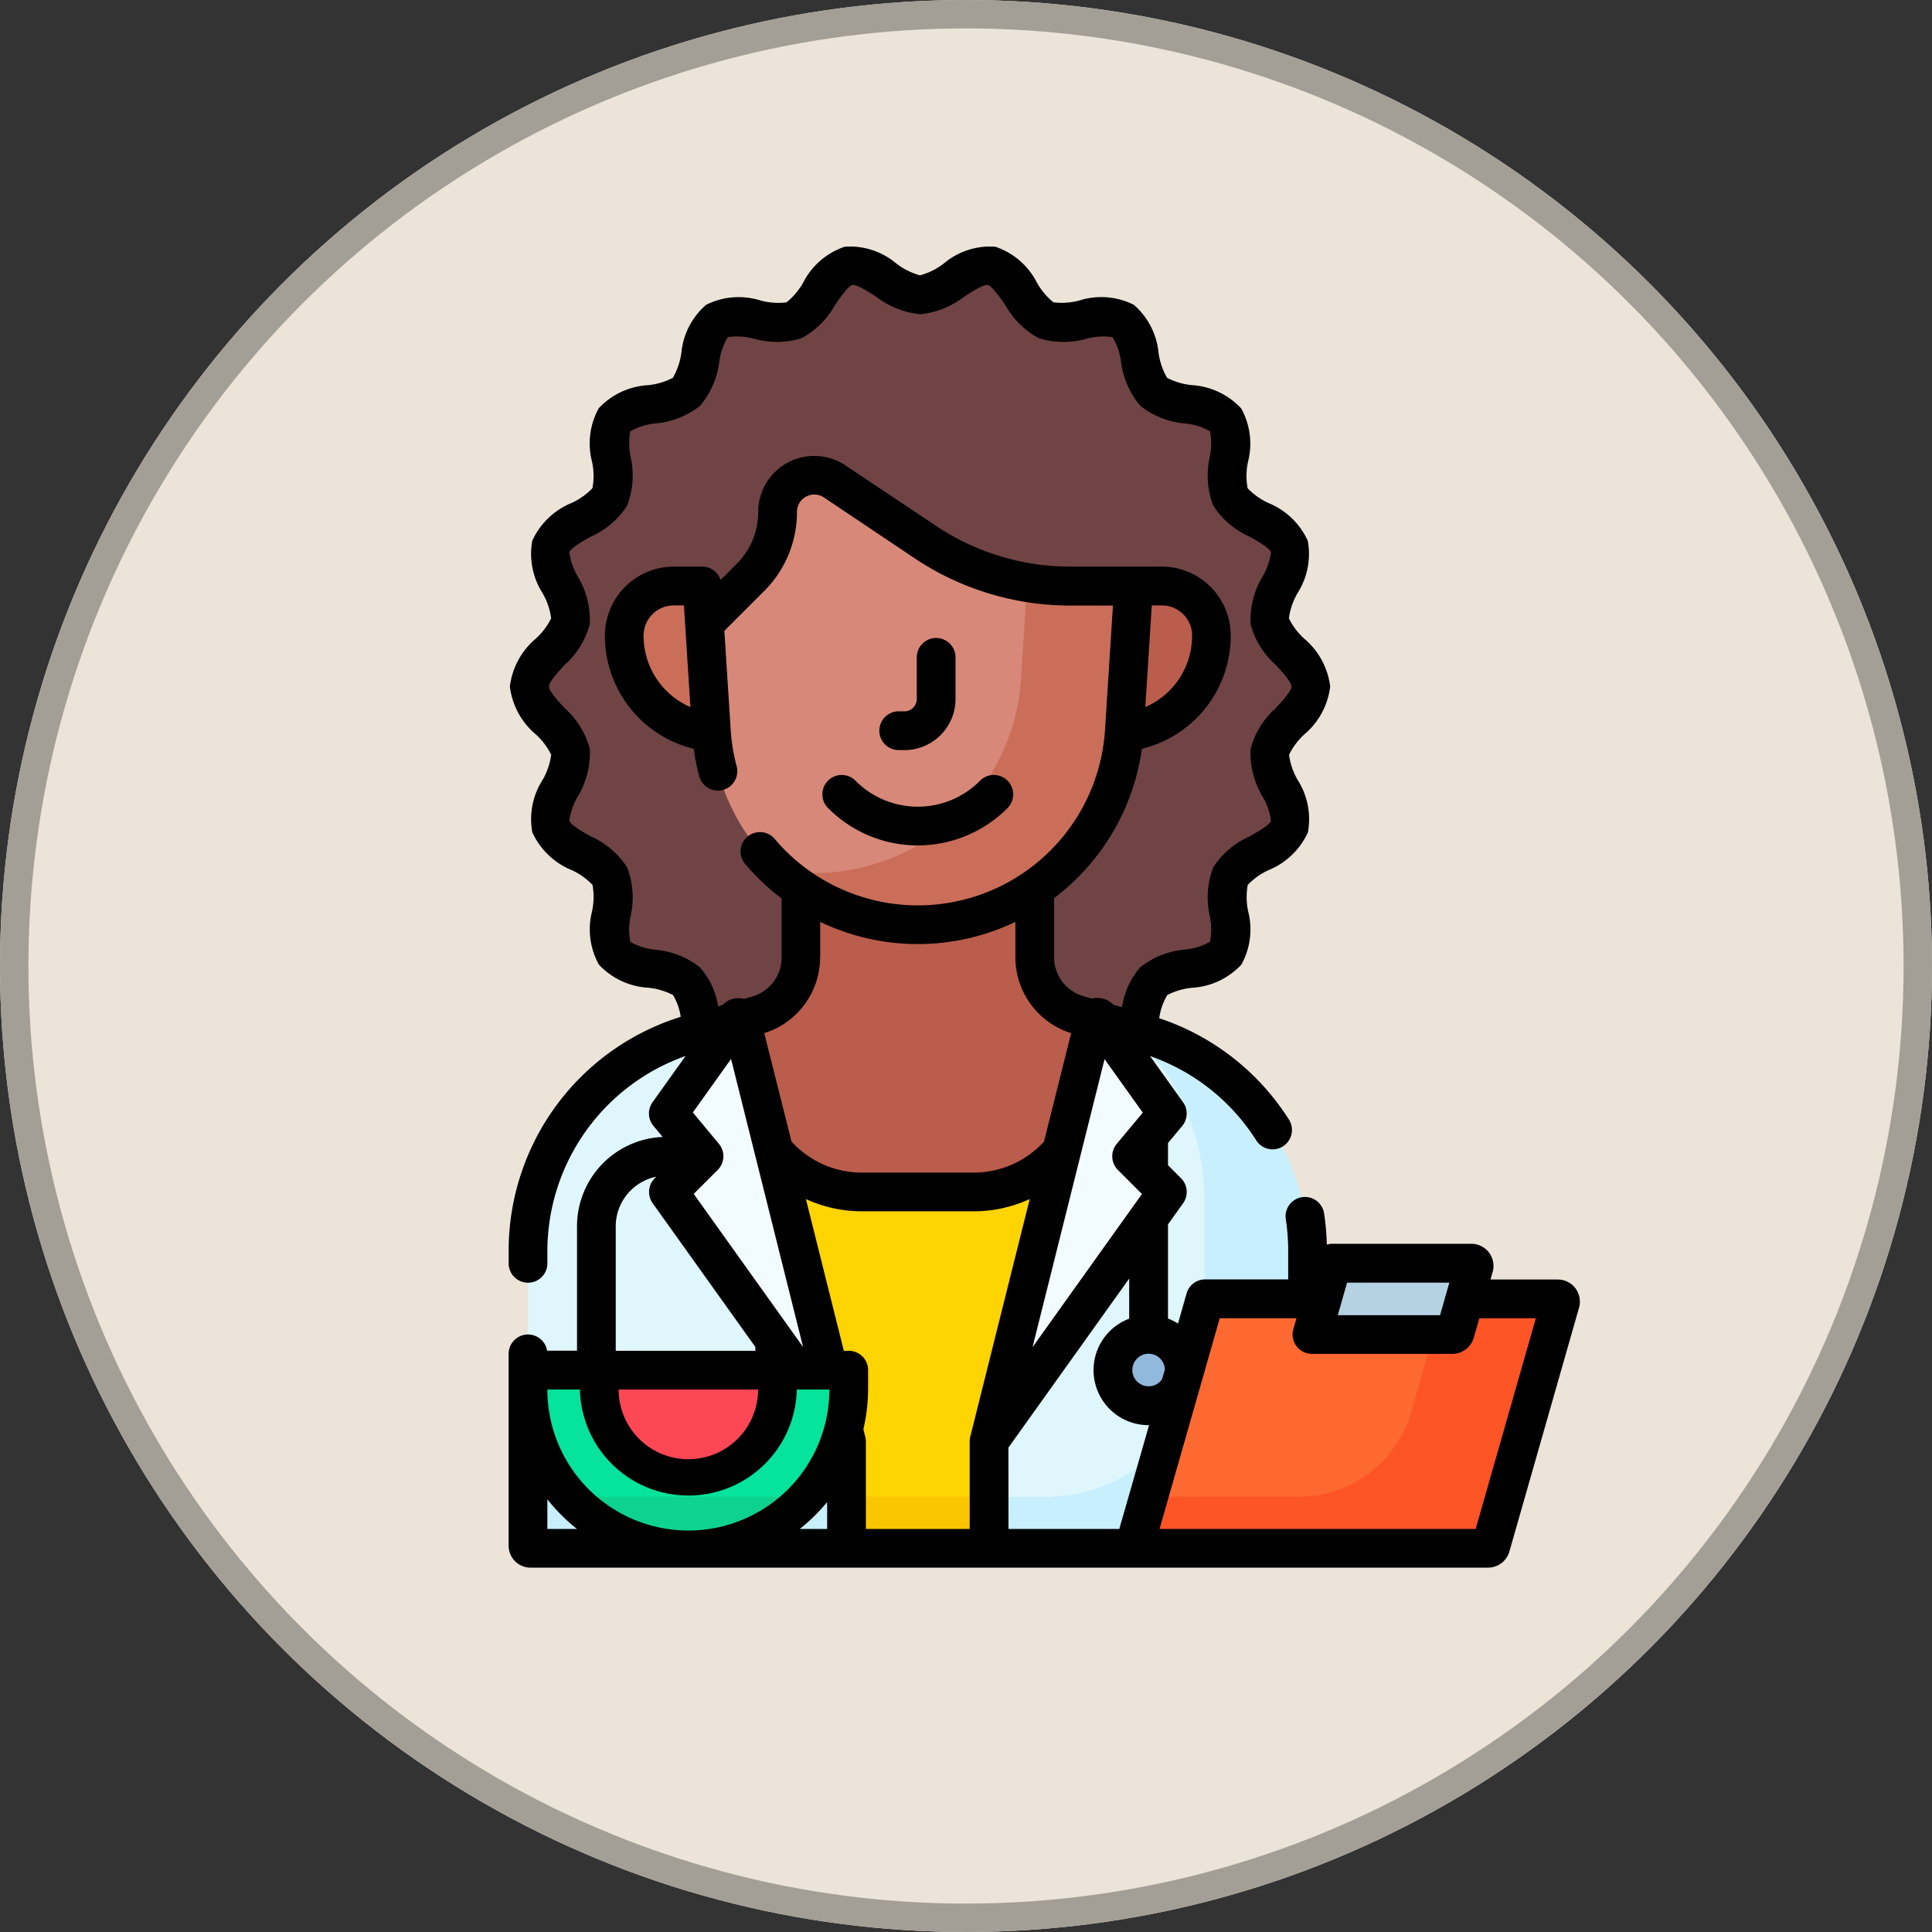 <svg xmlns="http://www.w3.org/2000/svg" width="68" height="68" viewBox="0 0 68 68">
  <rect x="0" y="0" width="68" height="68" fill="#333333" stroke="none"/>
  <g id="Grupo_1100811" data-name="Grupo 1100811" transform="translate(-203 -511)">
    <g id="Elipse_11543" data-name="Elipse 11543" transform="translate(203 511)" fill="#ece4d8" stroke="#a49f96" stroke-width="1">
      <circle cx="34" cy="34" r="34" stroke="none"/>
      <circle cx="34" cy="34" r="33.5" fill="none"/>
    </g>
    <g id="nutricionista" transform="translate(220.902 519.656)">
      <path id="Trazado_876158" data-name="Trazado 876158" d="M84.032,22.33c0,.816-1.327,1.521-1.445,2.3-.122.8.93,1.874.692,2.628-.245.774-1.722,1.042-2.078,1.75-.364.724.3,2.07-.167,2.712s-1.96.43-2.531.983-.408,2.053-1.071,2.5-1.975-.287-2.714.024S73.589,36.98,72.8,37.14c-.775.157-1.7-1.021-2.515-1.021S68.541,37.3,67.766,37.14c-.792-.16-1.186-1.609-1.921-1.918s-2.046.422-2.714-.024-.492-1.935-1.071-2.5-2.055-.329-2.531-.983.2-1.987-.167-2.712c-.355-.708-1.833-.975-2.078-1.75-.238-.754.815-1.823.692-2.628-.118-.779-1.445-1.484-1.445-2.3s1.327-1.521,1.445-2.3c.122-.8-.93-1.874-.692-2.628.245-.774,1.722-1.042,2.078-1.75.364-.724-.3-2.07.167-2.712s1.96-.43,2.531-.983.408-2.053,1.071-2.5,1.975.287,2.714-.024,1.129-1.758,1.921-1.918c.775-.157,1.7,1.021,2.515,1.021S72.022,7.362,72.8,7.519c.792.16,1.186,1.609,1.921,1.918s2.046-.422,2.714.024.492,1.935,1.071,2.5,2.055.329,2.531.983-.2,1.987.167,2.712c.355.708,1.833.975,2.078,1.75.238.754-.815,1.823-.692,2.628.118.779,1.445,1.484,1.445,2.3Z" transform="translate(-55.801 -6.823)" fill="#704444"/>
      <path id="Trazado_876159" data-name="Trazado 876159" d="M96.1,133.07l-.084-1.315h-1A1.742,1.742,0,0,0,93.28,133.5a3.424,3.424,0,0,0,3.424,3.424h.066l.365-4.881Z" transform="translate(-89.211 -119.783)" fill="#ca6e59"/>
      <path id="Trazado_876160" data-name="Trazado 876160" d="M138,262.071h10.035s1.477-8.494,1.372-8.523l-.748-.214a2.1,2.1,0,0,1-1.525-2.022v-2.432H138.9v2.432a2.1,2.1,0,0,1-1.525,2.022l-.748.214c-.1.03,1.371,8.524,1.371,8.524Z" transform="translate(-128.618 -226.265)" fill="#bb5d4c"/>
      <path id="Trazado_876161" data-name="Trazado 876161" d="M154.248,334.115a4.051,4.051,0,0,1-3.895,2.938h-3.925a4.051,4.051,0,0,1-3.895-2.938l3.348,11.719V349.6H150.9v-3.763Z" transform="translate(-133.99 -303.756)" fill="#fed402"/>
      <path id="Trazado_876162" data-name="Trazado 876162" d="M175.4,484.5l.361,1.817h5.017l.361-1.817Z" transform="translate(-163.869 -440.476)" fill="#fac600"/>
      <path id="Trazado_876163" data-name="Trazado 876163" d="M63.332,300.253l-.618.177-.955.273A7.939,7.939,0,0,0,56,308.336v10.385a.091.091,0,0,0,.091.091h11.12v-3.763Z" transform="translate(-55.32 -272.971)" fill="#dff6fd"/>
      <path id="Trazado_876164" data-name="Trazado 876164" d="M238.484,300.253l.618.177.955.273a7.939,7.939,0,0,1,5.758,7.633v10.385a.091.091,0,0,1-.091.091H234.6v-3.763Z" transform="translate(-217.694 -272.971)" fill="#dff6fd"/>
      <path id="Trazado_876165" data-name="Trazado 876165" d="M116.627,313.756l-6.272-8.781,1.254-1.254-1.254-1.505,2.389-3.344a.1.1,0,0,1,.17.032Z" transform="translate(-104.735 -271.678)" fill="#f2fbff"/>
      <path id="Trazado_876166" data-name="Trazado 876166" d="M234.593,313.756l6.273-8.781-1.254-1.254,1.253-1.505-2.389-3.344a.1.1,0,0,0-.17.032Z" transform="translate(-217.684 -271.678)" fill="#f2fbff"/>
      <path id="Trazado_876167" data-name="Trazado 876167" d="M55.99,484.5v1.727a.091.091,0,0,0,.091.091H67.2V484.5Z" transform="translate(-55.31 -440.475)" fill="#c8effe"/>
      <path id="Trazado_876168" data-name="Trazado 876168" d="M240.036,303.475l-.6-.172a7.937,7.937,0,0,1,2.726,5.988v4.9a5.58,5.58,0,0,1-5.58,5.58h-2v1.817H245.7a.091.091,0,0,0,.091-.091V311.109A7.939,7.939,0,0,0,240.036,303.475Z" transform="translate(-217.673 -275.743)" fill="#c8effe"/>
      <circle id="Elipse_11544" data-name="Elipse 11544" cx="1.254" cy="1.254" r="1.254" transform="translate(21.269 38.315)" fill="#91b9de"/>
      <path id="Trazado_876169" data-name="Trazado 876169" d="M278.046,131.755h2.133a1.742,1.742,0,0,1,1.742,1.742,3.424,3.424,0,0,1-3.424,3.424h-.066Z" transform="translate(-257.189 -119.783)" fill="#bb5d4c"/>
      <path id="Trazado_876170" data-name="Trazado 876170" d="M290.693,416.644h12.469a.1.1,0,0,0,.1-.072l2.452-8.582a.1.1,0,0,0-.1-.127H293.2Z" transform="translate(-268.686 -370.803)" fill="#fd6930"/>
      <path id="Trazado_876171" data-name="Trazado 876171" d="M305.614,407.862h-4.022l-1.137,3.979a4.115,4.115,0,0,1-3.957,2.984h-5.287l-.519,1.817h12.469a.1.1,0,0,0,.1-.072l2.452-8.582a.1.1,0,0,0-.1-.127Z" transform="translate(-268.686 -370.802)" fill="#fd5426"/>
      <path id="Trazado_876172" data-name="Trazado 876172" d="M360.44,394.059h4.886a.1.1,0,0,1,.1.127l-.66,2.31a.1.1,0,0,1-.1.072h-4.943Z" transform="translate(-331.444 -358.253)" fill="#b4d2e2"/>
      <path id="Trazado_876173" data-name="Trazado 876173" d="M61.647,441.745A5.645,5.645,0,0,1,56,436.1v-.627h11.29v.627A5.645,5.645,0,0,1,61.647,441.745Z" transform="translate(-55.321 -395.904)" fill="#05e39c"/>
      <path id="Trazado_876174" data-name="Trazado 876174" d="M72.464,484.5a5.63,5.63,0,0,0,4.146,1.817h.007a5.629,5.629,0,0,0,4.146-1.817Z" transform="translate(-70.287 -440.475)" fill="#0ed290"/>
      <path id="Trazado_876175" data-name="Trazado 876175" d="M83.613,435.473v.627a3.136,3.136,0,0,0,6.272,0v-.627Z" transform="translate(-80.423 -395.904)" fill="#fd4755"/>
      <path id="Trazado_876176" data-name="Trazado 876176" d="M137.244,92.75a9.194,9.194,0,0,1-5.1-1.544l-3.2-2.135a1.291,1.291,0,0,0-2.007,1.074,3.261,3.261,0,0,1-.955,2.306l-1.614,1.614.241,3.785a7.281,7.281,0,0,0,14.533,0l.325-5.1h-2.22Z" transform="translate(-117.471 -80.778)" fill="#d78878"/>
      <path id="Trazado_876177" data-name="Trazado 876177" d="M162.909,130.368a9.189,9.189,0,0,1-1.591-.139,2.091,2.091,0,0,1,.035.537l-.184,2.884a7.287,7.287,0,0,1-8.575,6.7,7.281,7.281,0,0,0,12.209-4.883l.325-5.1Z" transform="translate(-143.136 -118.396)" fill="#ca6e59"/>
      <path id="Trazado_876178" data-name="Trazado 876178" d="M360.44,394.059h4.886a.1.1,0,0,1,.1.127l-.66,2.31a.1.1,0,0,1-.1.072h-4.943Z" transform="translate(-331.444 -358.253)" fill="#b4d2e2"/>
      <path id="Trazado_876179" data-name="Trazado 876179" d="M193.068,155.812h.174a1.8,1.8,0,0,0,1.8-1.8v-1.465a.681.681,0,0,0-1.363,0v1.465a.436.436,0,0,1-.436.436h-.174a.682.682,0,1,0,0,1.363Z" transform="translate(-179.313 -138.067)"/>
      <path id="Trazado_876180" data-name="Trazado 876180" d="M176.691,206.271a.682.682,0,1,0-.964-.964,3.086,3.086,0,0,1-4.358,0,.682.682,0,1,0-.964.964A4.45,4.45,0,0,0,176.691,206.271Z" transform="translate(-159.147 -186.471)"/>
      <path id="Trazado_876181" data-name="Trazado 876181" d="M86.053,36.69a.785.785,0,0,0-.623-.31H83.061l.074-.258a.781.781,0,0,0-.751-1H77.5a.678.678,0,0,0-.2.029,8.679,8.679,0,0,0-.1-1.122.682.682,0,0,0-1.347.21,7.3,7.3,0,0,1,.087,1.123v1.014H73.018a.681.681,0,0,0-.655.494l-.3,1.06a1.929,1.929,0,0,0-.353-.176V34.438l.532-.744a.681.681,0,0,0-.073-.878l-.459-.459v-.782l.5-.6a.681.681,0,0,0,.031-.832l-1.163-1.628A7.251,7.251,0,0,1,74.8,31.457a.682.682,0,1,0,1.148-.734A8.613,8.613,0,0,0,71.4,27.183a2.205,2.205,0,0,1,.283-.814,2.406,2.406,0,0,1,.864-.257,2.582,2.582,0,0,0,1.744-.814,2.562,2.562,0,0,0,.239-1.881,2.4,2.4,0,0,1-.014-.926,2.394,2.394,0,0,1,.731-.52,2.6,2.6,0,0,0,1.387-1.33,2.564,2.564,0,0,0-.364-1.849,2.393,2.393,0,0,1-.3-.881A2.387,2.387,0,0,1,76.5,17.2a2.612,2.612,0,0,0,.918-1.69,2.613,2.613,0,0,0-.918-1.69,2.387,2.387,0,0,1-.535-.712,2.391,2.391,0,0,1,.3-.881,2.564,2.564,0,0,0,.364-1.849,2.6,2.6,0,0,0-1.387-1.33,2.394,2.394,0,0,1-.731-.52,2.4,2.4,0,0,1,.014-.926,2.562,2.562,0,0,0-.239-1.881A2.582,2.582,0,0,0,72.542,4.9a2.408,2.408,0,0,1-.864-.257,2.418,2.418,0,0,1-.3-.87,2.553,2.553,0,0,0-.872-1.7,2.553,2.553,0,0,0-1.92-.151,2.428,2.428,0,0,1-.908.065A2.434,2.434,0,0,1,67.1,1.3,2.552,2.552,0,0,0,65.633.029a2.524,2.524,0,0,0-1.817.592,2.391,2.391,0,0,1-.834.415,2.393,2.393,0,0,1-.833-.415A2.523,2.523,0,0,0,60.332.029,2.552,2.552,0,0,0,58.865,1.3a2.433,2.433,0,0,1-.584.688,2.422,2.422,0,0,1-.908-.065,2.554,2.554,0,0,0-1.92.151,2.554,2.554,0,0,0-.872,1.7,2.416,2.416,0,0,1-.3.87,2.406,2.406,0,0,1-.864.257,2.582,2.582,0,0,0-1.744.814A2.562,2.562,0,0,0,51.439,7.6a2.4,2.4,0,0,1,.014.926,2.393,2.393,0,0,1-.731.52,2.6,2.6,0,0,0-1.387,1.33,2.565,2.565,0,0,0,.364,1.849,2.391,2.391,0,0,1,.3.881,2.388,2.388,0,0,1-.535.712,2.613,2.613,0,0,0-.918,1.69,2.613,2.613,0,0,0,.918,1.69A2.386,2.386,0,0,1,50,17.91a2.389,2.389,0,0,1-.3.881,2.565,2.565,0,0,0-.364,1.849,2.6,2.6,0,0,0,1.387,1.33,2.4,2.4,0,0,1,.731.519,2.4,2.4,0,0,1-.014.926,2.562,2.562,0,0,0,.239,1.881,2.582,2.582,0,0,0,1.744.814,2.408,2.408,0,0,1,.864.257,2.047,2.047,0,0,1,.272.767,8.621,8.621,0,0,0-6.056,8.23v.447a.681.681,0,1,0,1.363,0v-.447a7.291,7.291,0,0,1,4.865-6.852l-1.163,1.628a.681.681,0,0,0,.031.832l.325.39a3.148,3.148,0,0,0-3.015,3.141v4.383H49.857a.682.682,0,0,0-1.355.105v6.758a.773.773,0,0,0,.772.772h33.7a.785.785,0,0,0,.751-.566l2.452-8.583a.785.785,0,0,0-.128-.684Zm-4.441-.2-.327,1.146h-3.6l.327-1.146ZM71.5,39.889a.573.573,0,1,1,.1-.34ZM64.75,41.913a.681.681,0,0,0-.02.186V45.16H61.076V42.1a.69.69,0,0,0-.023-.192l-.065-.26a6.324,6.324,0,0,0,.167-1.446V39.57a.681.681,0,0,0-.681-.681H60.3l-1.335-5.341a4.728,4.728,0,0,0,1.977.431h3.925a4.728,4.728,0,0,0,1.976-.431Zm-7.468-1.662a2.454,2.454,0,0,1-4.908,0Zm-1.424-7.726A.681.681,0,0,0,55.9,31.6l-.914-1.1,1.345-1.883,2.535,10.139-3.85-5.39Zm3.611-7.478V23.793a7.952,7.952,0,0,0,6.869,0v1.258A2.8,2.8,0,0,0,68.3,27.708l-.955,3.819a3.362,3.362,0,0,1-2.481,1.09H60.941a3.362,3.362,0,0,1-2.482-1.091L57.5,27.708a2.8,2.8,0,0,0,1.965-2.661Zm10.008,3.576,1.345,1.883-.917,1.1a.682.682,0,0,0,.042.918l.846.846-3.851,5.391Zm-15.8-3.85a2.232,2.232,0,0,1-.893-.277,2.276,2.276,0,0,1,.012-.911,2.973,2.973,0,0,0-.12-1.705,2.921,2.921,0,0,0-1.279-1.095c-.283-.16-.71-.4-.758-.554a2.282,2.282,0,0,1,.3-.856,2.967,2.967,0,0,0,.42-1.669,2.9,2.9,0,0,0-.882-1.433c-.221-.239-.555-.6-.555-.765s.334-.526.555-.765a2.9,2.9,0,0,0,.882-1.433,2.969,2.969,0,0,0-.42-1.669,2.286,2.286,0,0,1-.3-.856c.048-.153.476-.395.758-.554a2.921,2.921,0,0,0,1.279-1.095,2.973,2.973,0,0,0,.121-1.7,2.275,2.275,0,0,1-.012-.911,2.234,2.234,0,0,1,.893-.277,2.946,2.946,0,0,0,1.561-.618,2.985,2.985,0,0,0,.677-1.551,2.259,2.259,0,0,1,.3-.868,2.24,2.24,0,0,1,.924.058,2.987,2.987,0,0,0,1.675-.021,2.984,2.984,0,0,0,1.18-1.174c.172-.252.461-.673.612-.7s.576.253.811.4a3.034,3.034,0,0,0,1.569.631,3.035,3.035,0,0,0,1.569-.631c.235-.151.673-.431.811-.4s.44.452.612.7a2.984,2.984,0,0,0,1.18,1.174,2.987,2.987,0,0,0,1.675.021,2.239,2.239,0,0,1,.924-.058,2.259,2.259,0,0,1,.3.868,2.984,2.984,0,0,0,.677,1.551,2.945,2.945,0,0,0,1.562.618,2.233,2.233,0,0,1,.893.277,2.275,2.275,0,0,1-.012.911,2.973,2.973,0,0,0,.121,1.7,2.921,2.921,0,0,0,1.279,1.095c.283.16.71.4.758.554a2.282,2.282,0,0,1-.3.856,2.968,2.968,0,0,0-.42,1.669,2.9,2.9,0,0,0,.882,1.433c.221.239.556.6.556.765s-.334.526-.556.765a2.9,2.9,0,0,0-.882,1.433,2.968,2.968,0,0,0,.42,1.669,2.284,2.284,0,0,1,.3.856c-.048.153-.476.395-.758.554a2.921,2.921,0,0,0-1.279,1.095,2.973,2.973,0,0,0-.121,1.7,2.276,2.276,0,0,1,.012.911,2.233,2.233,0,0,1-.893.277,2.944,2.944,0,0,0-1.561.618,2.744,2.744,0,0,0-.645,1.41l-.305-.087a.779.779,0,0,0-.757-.217l-.29-.083A1.427,1.427,0,0,1,67.7,25.047V22.956A7.965,7.965,0,0,0,70.791,17.7a4.092,4.092,0,0,0,3.126-3.988,2.427,2.427,0,0,0-2.424-2.424H68.275a8.486,8.486,0,0,1-4.722-1.43l-3.2-2.135a1.973,1.973,0,0,0-3.067,1.641,2.562,2.562,0,0,1-.755,1.824l-.569.569a.682.682,0,0,0-.647-.469h-1a2.427,2.427,0,0,0-2.424,2.424A4.092,4.092,0,0,0,55.016,17.7a7.958,7.958,0,0,0,.2.988.682.682,0,0,0,1.316-.356,6.65,6.65,0,0,1-.212-1.262c0-.03-.035-.54-.225-3.522l1.4-1.4a3.916,3.916,0,0,0,1.155-2.788.61.61,0,0,1,.948-.507L62.8,11a9.845,9.845,0,0,0,5.478,1.659h1.494l-.279,4.374a6.6,6.6,0,0,1-11.607,3.863.682.682,0,1,0-1.036.885,7.992,7.992,0,0,0,1.26,1.187v2.083a1.427,1.427,0,0,1-1.031,1.367l-.291.083a.78.78,0,0,0-.758.217l-.156.045a2.681,2.681,0,0,0-.635-1.368A2.946,2.946,0,0,0,53.673,24.773Zm17.82-12.119a1.062,1.062,0,0,1,1.061,1.061,2.734,2.734,0,0,1-1.647,2.517l.228-3.578ZM54.9,16.232a2.734,2.734,0,0,1-1.648-2.517,1.062,1.062,0,0,1,1.061-1.061h.359ZM52.272,34.506A1.784,1.784,0,0,1,53.7,32.761l-.055.055a.681.681,0,0,0-.073.878l3.614,5.059v.136H52.272Zm-1.261,5.746a3.818,3.818,0,0,0,7.634,0h1.146a4.963,4.963,0,0,1-9.926,0ZM49.865,45.16V44.116A6.38,6.38,0,0,0,50.91,45.16Zm9.848-.947v.947h-.966A6.385,6.385,0,0,0,59.713,44.213Zm6.38-1.917,4.251-5.95v1.412a1.936,1.936,0,0,0,.7,3.748L69.995,45.16h-3.9ZM82.539,45.16H71.412l2.119-7.418h2.7l-.11.386a.681.681,0,0,0,.655.869h4.943a.784.784,0,0,0,.751-.567l.2-.688h1.987Z" transform="translate(-48.502 -0.001)"/>
    </g>
  </g>
</svg>
